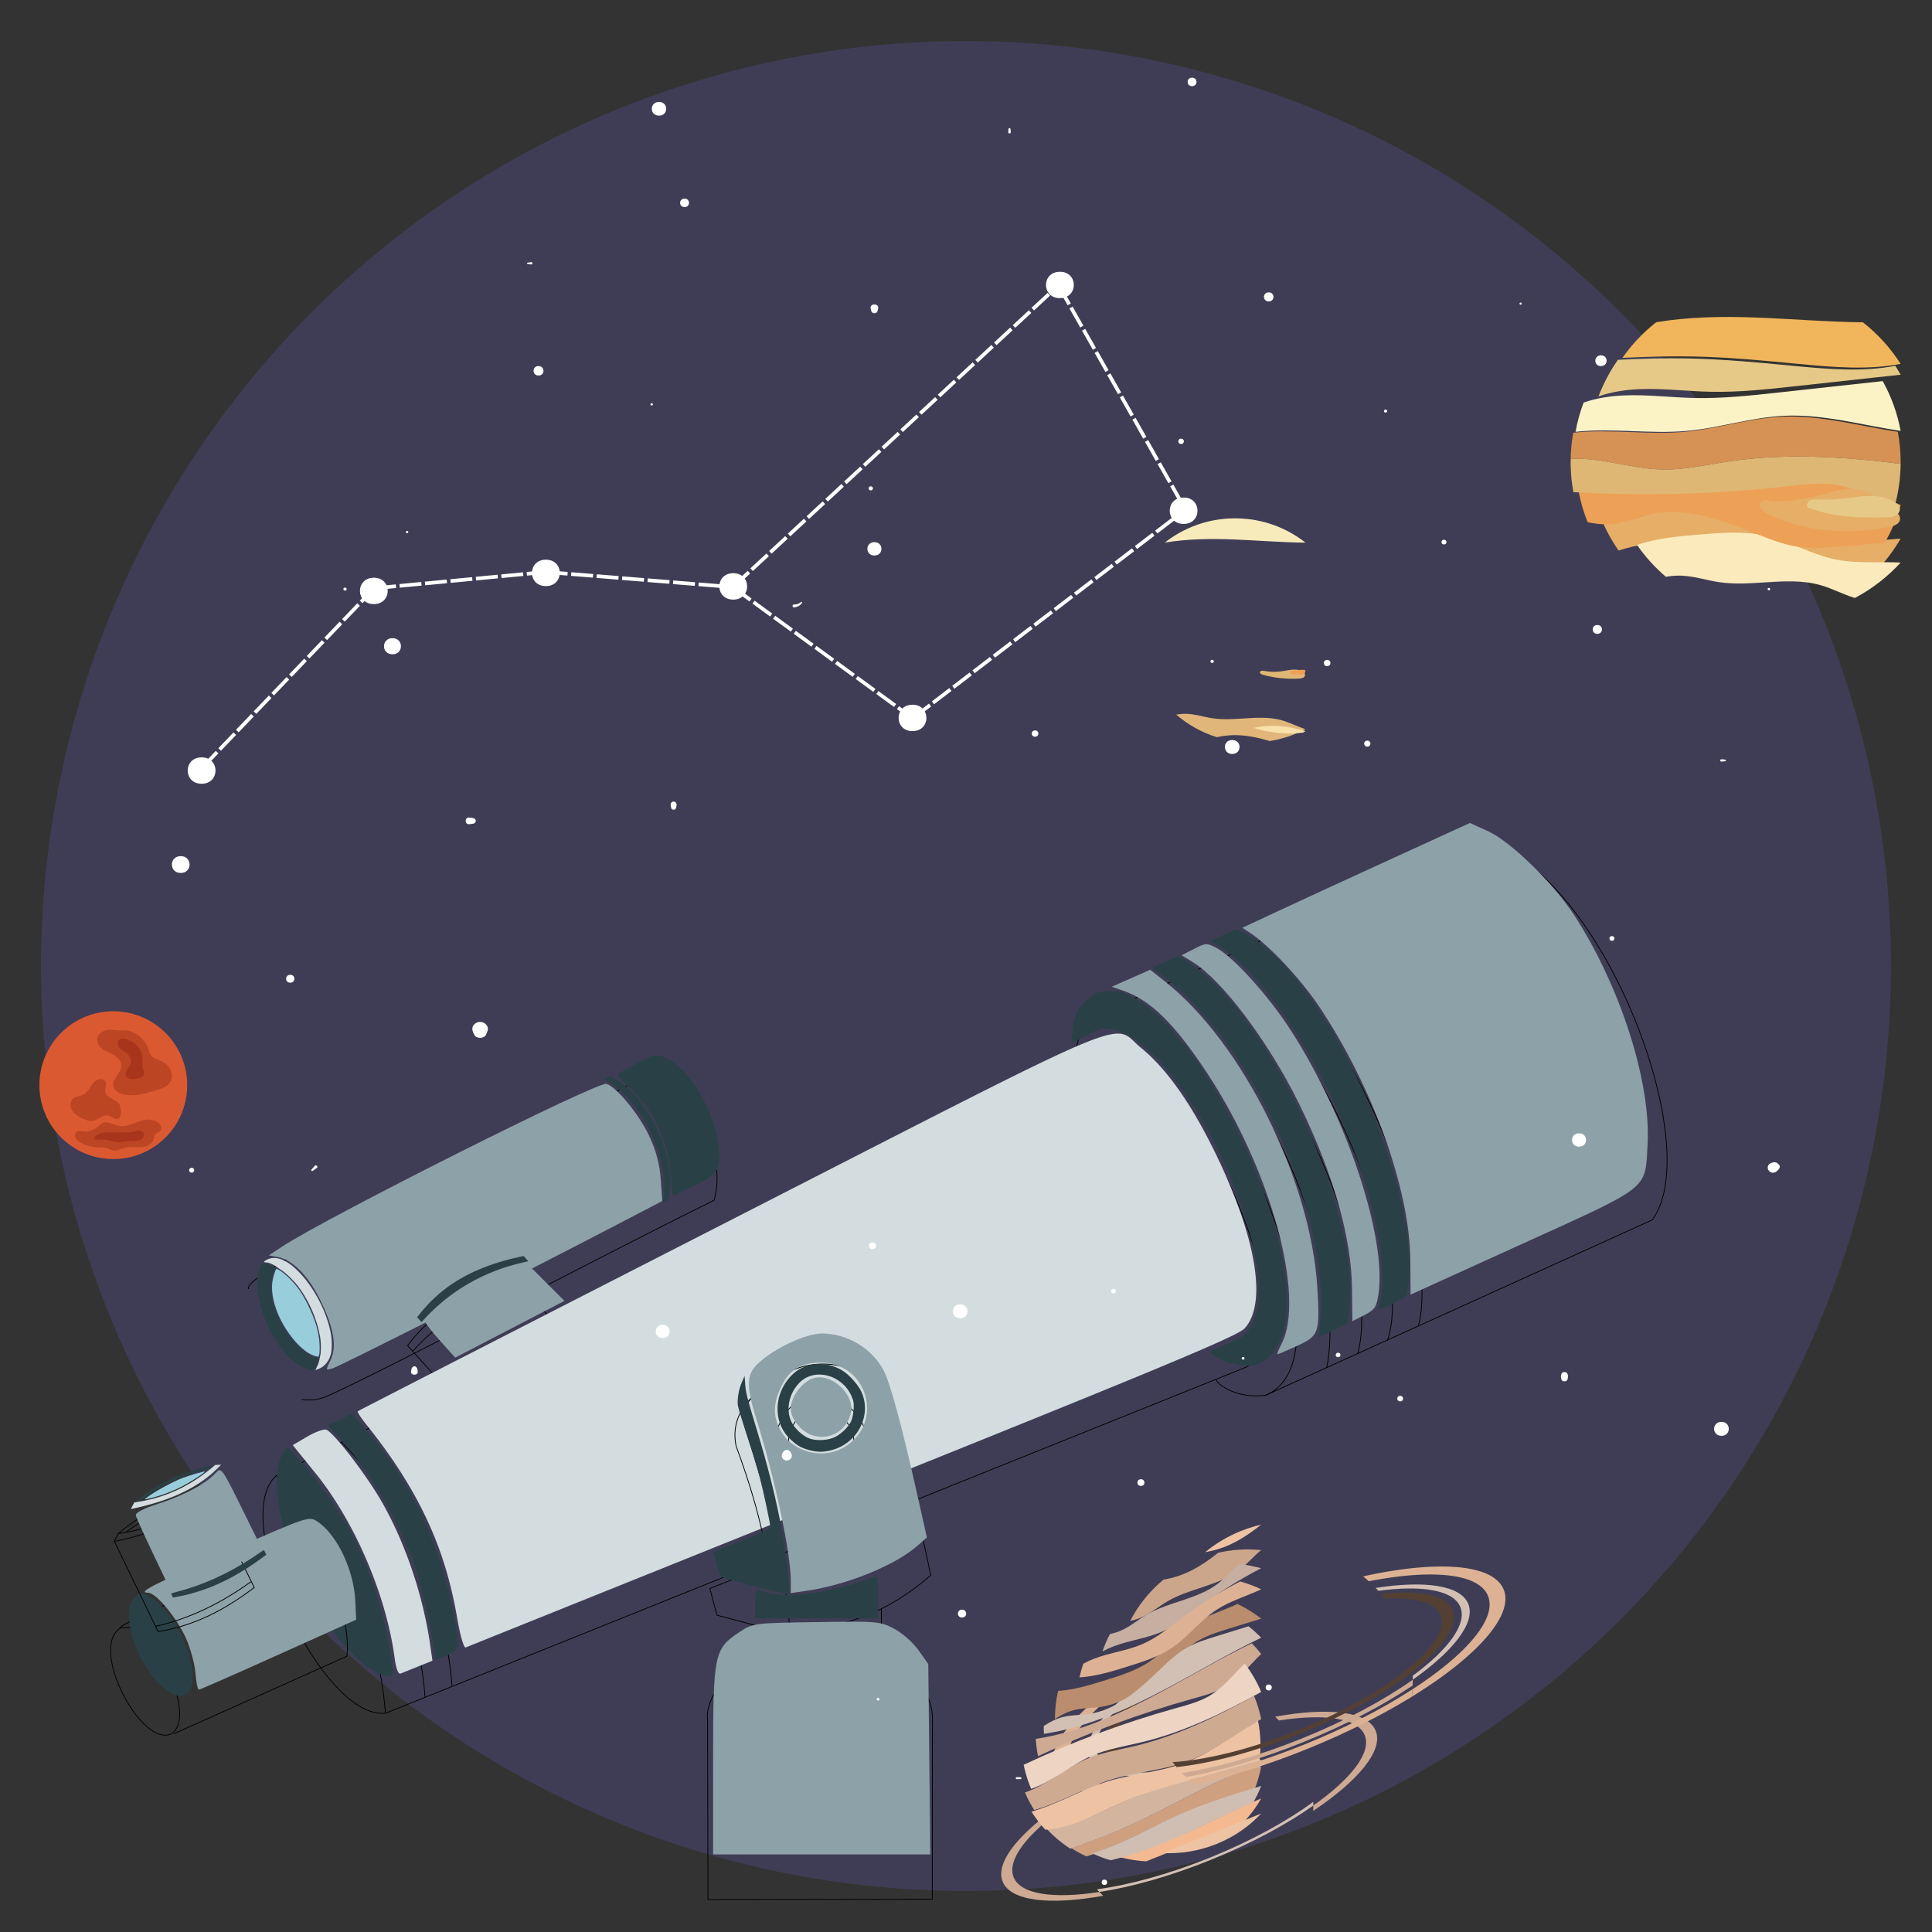 <svg width="200" height="200" viewBox="0 0 52.917 52.917" xmlns="http://www.w3.org/2000/svg"><rect x="0" y="0" width="52.917" height="52.917" fill="#333333" stroke="none"/><defs><clipPath clipPathUnits="userSpaceOnUse" id="b"><path d="M0 500h500V0H0z"/></clipPath><clipPath clipPathUnits="userSpaceOnUse" id="c"><path d="M0 500h500V0H0z"/></clipPath><clipPath clipPathUnits="userSpaceOnUse" id="d"><path d="M500 0H0v500h500z"/></clipPath><linearGradient x1="0" y1="0" x2="1" y2="0" gradientUnits="userSpaceOnUse" gradientTransform="matrix(0 814.165 814.165 0 250 31.57)" spreadMethod="pad" id="a"><stop style="stop-opacity:0;stop-color:#fff" offset="0"/><stop style="stop-opacity:1;stop-color:#fff" offset="1"/></linearGradient><mask maskUnits="userSpaceOnUse" x="0" y="0" width="1" height="1" id="e"><path d="M-32768 32767h65535v-65535h-65535z" style="fill:url(#a);stroke:none"/></mask></defs><path style="mix-blend-mode:screen;fill:#3f3d56;fill-opacity:1;fill-rule:evenodd;stroke-width:.025;stroke-miterlimit:4;stroke-dasharray:none;stop-color:#000" transform="rotate(90)" d="M51.792-26.458A25.334 25.334 0 0 1 26.597-1.125 25.334 25.334 0 0 1 1.127-26.18a25.334 25.334 0 0 1 24.915-25.608 25.334 25.334 0 0 1 25.744 24.774"/><path style="fill:none;stroke:#fff;stroke-width:.1;stroke-linecap:butt;stroke-linejoin:miter;stroke-miterlimit:4;stroke-dasharray:.6,.1;stroke-dashoffset:0;stroke-opacity:1" d="m28.99 7.814 3.48 6.146M24.998 19.675l7.472-5.715M20.073 16.08l4.925 3.595M20.073 16.08l8.918-8.266M14.947 15.667l5.126.413M10.248 16.113l4.7-.446"/><path d="M32.419 14.35c.507 0 .508-.723 0-.723-.507 0-.508.723 0 .723M29.03 8.166c.508 0 .509-.722 0-.722-.507 0-.507.722 0 .722M24.993 20.025c.508 0 .508-.723 0-.723-.507 0-.508.723 0 .723M20.083 16.423c.508 0 .508-.723 0-.723-.507 0-.508.723 0 .723M14.951 16.053c.508 0 .509-.723 0-.723-.507 0-.508.723 0 .723M10.239 16.546c.507 0 .508-.722 0-.722-.507 0-.508.722 0 .722M5.522 21.467c.508 0 .508-.723 0-.723-.507 0-.508.723 0 .723" style="fill:#fff;fill-opacity:1;fill-rule:nonzero;stroke:none;stroke-width:.226"/><path d="M11000.082 14900.61c417.206 64.483 719.664 23.147 783.586-135.025 63.818-158.131-124.725-397.967-469.382-641.42 0-16.308-.208-32.595-.832-48.83 411.385 275.237 642.542 552.065 570.306 730.733-72.237 178.7-430.925 217.095-918.081 129.133 9.458-9.074 18.709-18.304 27.855-27.71 2.183-2.256 4.366-4.594 6.548-6.881" style="fill:#ceaa93;fill-opacity:1;fill-rule:nonzero;stroke:none;stroke-width:1.039" transform="matrix(.003 0 0 -.003 2.029 91.825)"/><path d="M8477.897 13429.311c72.173-178.686 430.833-217.075 917.957-129.135-11.647 11.24-23.117 22.798-34.41 34.586-417.069-64.47-719.525-23.116-783.405 135.038-63.88 158.146 124.759 397.993 469.39 641.458 0 1.924-.088 3.856-.088 5.788 0 14.382.441 28.746.97 43.075-411.421-275.264-642.675-552.125-570.414-730.81" style="fill:#ceaa93;fill-opacity:1;fill-rule:nonzero;stroke:none;stroke-width:.882" transform="matrix(.003 0 0 -.003 2.029 91.825)"/><path d="M11314.171 14124.135c-.1 11.1-.3 22.2-.7 33.33-239.3-176.47-567-356.99-943-509-376-151.99-737.2-249.9-1031.8-289.31 3.5-3.9 7-7.82 10.6-11.67 4-4.32 8.1-8.49 12.1-12.74 296.1 45.75 649.9 144.78 1017.3 293.32 367.5 148.56 690.8 323.22 935.5 496.07" style="fill:#d3c0b4;fill-opacity:1;fill-rule:nonzero;stroke:none" transform="matrix(.003 0 0 -.003 2.029 91.825)"/><path d="M68.392 151.468c-3.497-8.646 8.214-22.21 28.728-35.517.06-.951.152-1.899.271-2.842-24.565 15.11-38.947 30.91-34.964 40.769 3.987 9.859 25.307 11.225 53.473 5.022a48.717 48.717 0 0 1-2.169-1.855c-24 4.687-41.846 3.069-45.34-5.577" style="fill:#ddb294;fill-opacity:1;fill-rule:nonzero;stroke:none;stroke-width:.04" transform="matrix(.072 0 0 .072 24.373 37.438)"/><path d="M110.1 153.41c-16.646 2.225-28.58.298-31.2-6.19-2.624-6.488 4.62-16.167 18.135-26.133-.015-.5-.027-.999-.031-1.497-15.5 10.948-23.981 21.733-21.108 28.844 2.874 7.112 16.473 8.972 35.226 6.073-.178-.191-.368-.38-.546-.573-.163-.173-.317-.35-.475-.525" style="fill:#d3c0b4;fill-opacity:1;fill-rule:nonzero;stroke:none;stroke-width:.04" transform="matrix(.072 0 0 .072 24.373 37.438)"/><path d="M86.402 144.187c-1.969-4.877 2.312-11.776 10.929-19.147a45.383 45.383 0 0 1-.217-2.415c-11.544 8.956-17.58 17.528-15.214 23.382 2.368 5.854 12.657 7.826 27.18 6.244a50.172 50.172 0 0 1-1.523-1.888c-11.315.686-19.182-1.3-21.155-6.176" style="fill:#544032;fill-opacity:1;fill-rule:nonzero;stroke:none;stroke-width:.039" transform="matrix(.072 0 0 .072 24.373 37.438)"/><path d="M233.51 84.724c-3.99-9.859-25.314-11.225-53.477-5.022a50.046 50.046 0 0 1 2.168 1.857c24.002-4.69 41.847-3.07 45.344 5.575 3.493 8.645-8.212 22.208-28.72 35.514-.067.95-.157 1.898-.27 2.84 24.555-15.109 38.935-30.907 34.954-40.764" style="fill:#ddb294;fill-opacity:1;fill-rule:nonzero;stroke:none;stroke-width:.047" transform="matrix(.072 0 0 .072 24.373 37.438)"/><path d="M15627.8 7854.27c224.7 100.39 445.3 212.76 672.2 307.18-44.5-77.72-98.3-150.44-160.4-216.33-296-119.01-591.8-238-887.8-357a1145.19 1145.19 0 0 0-260.8 43.58c218.6 48.57 432 131.04 636.8 222.57" style="fill:#f4b990;fill-opacity:1;fill-rule:nonzero;stroke:none" transform="matrix(.003 0 0 -.003 -14.357 73.745)"/><path d="M15013.5 7878.48c222.3 95.01 436.9 206.74 651.3 318.36 202.1 105.27 414.5 212.67 635.2 255.6-13.3-70.78-33.2-139.99-59.4-206.72-276.2-82.38-551.3-169.84-812.9-290.1-240.2-110.42-471.7-249.19-723.9-322.71-47.1 21.99-92.7 47.07-136.3 75.32 150.2 52.53 299.6 107.68 446 170.25" style="fill:#cea080;fill-opacity:1;fill-rule:nonzero;stroke:none" transform="matrix(.003 0 0 -.003 -14.357 73.745)"/><path d="M14695.4 8518.03c142.6 62.25 298.3 85.8 449.5 121.88 385 91.85 742.7 265.6 1090.3 458.01 1.5-3.53 3-7.01 4.4-10.56 26.7-66.02 46.7-133.07 60.4-200.42-229-134.68-445.9-304.48-696-393.53-217-77.26-451.8-90.97-671.9-158.68-240.4-73.94-465.6-212.27-704.3-278.62-31.8 50.49-59.9 104.17-84.1 160.75 195 64.91 359.7 217.3 551.7 301.17" style="fill:#ceaa91;fill-opacity:1;fill-rule:nonzero;stroke:none" transform="matrix(.003 0 0 -.003 -14.357 73.745)"/><path d="M15927.3 10444.8c-45.4-15.1-92.2-26-139.3-35 95.2 78.6 203.9 144.2 324.5 192.9 43.3 17.5 86.9 32.4 130.8 44.7 18.9 5.3 37.8 10.1 56.7 14.5-114.1-90.7-235.1-171.6-372.7-217.1" style="fill:#edc3a4;fill-opacity:1;fill-rule:nonzero;stroke:none" transform="matrix(.003 0 0 -.003 -14.357 73.745)"/><path d="M15058.6 8139.71c178 76.46 365 129.3 551.4 181.93l690 194.82c-2.9-23.38-6.6-46.61-10.9-69.68-220.5-42.9-432.8-150.22-634.8-255.43-214.3-111.55-428.7-223.2-650.9-318.14-146.2-62.53-295.5-117.64-445.7-170.14-78.4 50.73-150.9 111.33-215.3 180.9 92.2 4.4 184.9 26.33 272.1 57.24 153 54.12 295.1 134.47 444.1 198.5" style="fill:#d3b49f;fill-opacity:1;fill-rule:nonzero;stroke:none" transform="matrix(.003 0 0 -.003 -14.357 73.745)"/><path d="M14905.8 8320.05c219.7 67.59 454.1 81.27 670.7 158.4 249.6 88.89 466.2 258.4 694.8 392.84 24.6-121.33 28.7-243.61 14-362.5l-689.4-194.64c-186.1-52.58-373-105.38-550.8-181.76-148.9-63.97-290.9-144.26-443.7-198.33-87.2-30.87-179.8-52.79-271.9-57.18-46.8 50.42-89.3 105.52-126.8 165.05 238.3 66.23 463.2 204.31 703.1 278.12" style="fill:#edc3a4;fill-opacity:1;fill-rule:nonzero;stroke:none" transform="matrix(.003 0 0 -.003 -14.357 73.745)"/><path d="M16009.8 7801.44c-37.4-20.21-76.3-38.55-116.7-54.88-160.6-64.92-327.3-91.09-489.6-83 298.8 120.18 597.6 240.35 896.5 360.54-82.5-87.54-179.9-163.18-290.2-222.66" style="fill:#edc3a4;fill-opacity:1;fill-rule:nonzero;stroke:none" transform="matrix(.003 0 0 -.003 -14.357 73.745)"/><path d="M15484.1 7984.71c262.6 120.7 538.7 208.48 815.9 291.16-20.4-51.86-44.5-102.21-72.3-150.62-225.9-94-445.5-205.87-669.2-305.81-203.9-91.13-416.4-173.23-634-221.59-57.2 16.57-113.1 37.73-167 62.97 253.2 73.79 485.5 213.07 726.6 323.89" style="fill:#d1beb2;fill-opacity:1;fill-rule:nonzero;stroke:none" transform="matrix(.003 0 0 -.003 -14.357 73.745)"/><path d="M15286.4 9415.1c142.2 97.35 248 241.34 392 336.14 123.8 81.56 271.1 123.59 405.1 186.3a1167.61 1167.61 0 0 0 216.5-134.06c-99.2-30.71-198.5-61.41-297.7-92.11-92.9-28.75-186.7-57.87-271.1-106.25-95.6-54.77-175.8-132.25-255.2-208.54-185.4-177.97-389.9-362.33-644.2-399.46-77.4-11.3-156.9-8.28-232.9-26.68-65.6-15.84-125.3-46.7-181.6-84.14 0 87.38 9.8 173.9 29 257.97 145 8.82 291.2 52.94 431.4 96.86 141.8 44.45 286 90.03 408.7 173.97" style="fill:#ba8d6e;fill-opacity:1;fill-rule:nonzero;stroke:none" transform="matrix(.003 0 0 -.003 -14.357 73.745)"/><path d="M15443.1 9961c-79.6-46.72-150.7-108.08-235.1-145.32-33.6-14.83-68.3-25.48-103.9-32.96 73.9 142.88 176.4 271.48 303.5 376.28 46.1 8.8 91.7 19.5 136 34.2 134.3 44.4 252.4 123.3 363.7 211.8 131.2 30.2 263.7 37.6 392.7 24.3-66.8-53.8-123.4-122.2-191.3-175.5-191.5-150.2-455.8-169.5-665.6-292.8" style="fill:#cca68b;fill-opacity:1;fill-rule:nonzero;stroke:none" transform="matrix(.003 0 0 -.003 -14.357 73.745)"/><path d="M15401 9686.91c-108.2-47.5-225.6-69.18-339.4-100.87-72.7-20.23-145.6-45.62-210.8-82.78 18.9 54.78 41.6 108.17 68.3 159.65 35.2 7.39 69.5 17.9 102.7 32.56 83.3 36.78 153.6 97.39 232.2 143.53 207.2 121.75 468.3 140.81 657.4 289.2 67.1 52.7 123 120.2 189 173.4 67.7-7 134.5-19.7 199.6-37.9-186.6-96-365.1-207.6-532.9-333.49-117.6-88.14-231.6-184.27-366.1-243.3" style="fill:#c6afa1;fill-opacity:1;fill-rule:nonzero;stroke:none" transform="matrix(.003 0 0 -.003 -14.357 73.745)"/><path d="M16300 10071.3c-135.8-63.5-285.1-106.13-410.6-188.79-145.9-96.08-253.1-242.01-397.2-340.66-124.4-85.08-270.5-131.27-414.2-176.32-142.1-44.51-290.3-89.22-437.2-98.16 9.5 42.12 21.5 83.58 35.6 124.29 64.4 36.73 136.5 61.82 208.3 81.82 112.5 31.32 228.5 52.74 335.4 99.68 132.9 58.34 245.7 153.34 361.8 240.44 165.9 124.4 342.3 234.7 526.7 329.5 65.8-18.4 129.8-42.4 191.4-71.8" style="fill:#ddb294;fill-opacity:1;fill-rule:nonzero;stroke:none" transform="matrix(.003 0 0 -.003 -14.357 73.745)"/><path d="M15370 9125.71c281.8 150.42 557.2 314.8 844.6 453.23 30.1-30.96 58.6-63.68 85.4-98.27-13.8-13.14-27.2-26.53-40.4-40.01-87.9-90.09-170.5-188.32-278.1-253.54-95.3-57.75-205-86.33-312.3-116.23-482.3-134.35-953.2-309.59-1406.1-523.01-10.8 52.64-17.8 105.45-21.1 158.11 398 59.73 772.3 229.87 1128 419.72" style="fill:#ceaa93;fill-opacity:1;fill-rule:nonzero;stroke:none" transform="matrix(.003 0 0 -.003 -14.357 73.745)"/><path d="M14495 8906.62c75.5 18.27 154.5 15.27 231.3 26.49 252.5 36.87 455.5 219.91 639.6 396.62 78.9 75.74 158.4 152.68 253.3 207.06 83.8 48.03 177 76.94 269.3 105.49 98.5 30.48 197 60.97 295.5 91.45 40.8-31.92 79.6-66.82 116-104.32-288.9-139.16-565.8-304.41-849.1-455.62-357.5-190.85-733.8-361.89-1133.9-421.94-1.4 23.78-2.3 47.54-2.3 71.23 55.9 37.17 115.2 67.81 180.3 83.54" style="fill:#d3c0b4;fill-opacity:1;fill-rule:nonzero;stroke:none" transform="matrix(.003 0 0 -.003 -14.357 73.745)"/><path d="M15524.9 8987.35c106.4 29.63 215 57.94 309.4 115.16 106.6 64.62 188.5 161.95 275.6 251.21 13 13.36 26.3 26.62 40 39.64 59.9-77.65 110.7-164.31 150.1-259.11-349-193.19-708.1-367.63-1094.6-459.84-151.9-36.23-308.2-59.87-451.3-122.37-192.8-84.21-358.2-237.21-553.9-302.37-2.8 6.63-5.7 13.27-8.4 19.99-19.8 48.83-35.8 98.24-48.4 147.91-4.3 17.17-8.1 34.37-11.7 51.59 448.8 211.46 915.4 385.08 1393.2 518.19" style="fill:#edd4c3;fill-opacity:1;fill-rule:nonzero;stroke:none" transform="matrix(.003 0 0 -.003 -14.357 73.745)"/><path d="M217.028 91.384c2.629 6.487-4.616 16.164-18.129 26.13.014.5.028.999.028 1.498 15.5-10.947 23.98-21.731 21.11-28.842-2.879-7.112-16.476-8.971-35.236-6.071.343.36.682.726 1.021 1.097 16.648-2.227 28.587-.3 31.206 6.188" style="fill:#d3c0b4;fill-opacity:1;fill-rule:nonzero;stroke:none;stroke-width:.046" transform="matrix(.072 0 0 .072 24.373 37.438)"/><path d="M188.37 88.24c11.311-.686 19.188 1.301 21.154 6.177 1.975 4.876-2.306 11.773-10.915 19.142.092.806.16 1.611.211 2.416 11.547-8.955 17.578-17.525 15.211-23.378-2.366-5.856-12.66-7.826-27.194-6.243.497.584.985 1.178 1.46 1.788.022.033.05.066.073.099" style="fill:#544032;fill-opacity:1;fill-rule:nonzero;stroke:none;stroke-width:.046" transform="matrix(.072 0 0 .072 24.373 37.438)"/><path d="M157.793 143.612c-15.65 6.325-30.797 10.844-44.07 13.435.707.64 1.43 1.258 2.172 1.856 13.084-2.883 27.646-7.398 42.636-13.456 14.99-6.06 28.603-12.934 40.019-19.957.112-.942.206-1.89.27-2.841-11.344 7.358-25.38 14.637-41.027 20.963" style="fill:#ddb294;fill-opacity:1;fill-rule:nonzero;stroke:none;stroke-width:.045" transform="matrix(.072 0 0 .072 24.373 37.438)"/><path d="M156.863 141.318c-16.52 6.68-32.43 11.132-45.74 13.189.504.53 1.02 1.05 1.547 1.555 13.315-2.403 28.76-6.905 44.75-13.368 15.991-6.464 30.228-13.962 41.474-21.487.031-.73.04-1.462.036-2.196-11.004 7.773-25.541 15.626-42.067 22.307" style="fill:#ceaa93;fill-opacity:1;fill-rule:nonzero;stroke:none;stroke-width:.045" transform="matrix(.072 0 0 .072 24.373 37.438)"/><path d="M155.563 138.108c-18.037 7.292-35.221 11.48-48.008 12.256a50.6 50.6 0 0 0 1.525 1.887c13.132-1.43 29.718-5.764 47.041-12.767 17.323-7.003 32.263-15.412 42.698-23.507a48.806 48.806 0 0 0-.216-2.416c-9.733 8.327-25.002 17.256-43.04 24.547" style="fill:#544032;fill-opacity:1;fill-rule:nonzero;stroke:none;stroke-width:.045" transform="matrix(.072 0 0 .072 24.373 37.438)"/><g><path style="fill:none;stroke:#000;stroke-width:.265px;stroke-linecap:butt;stroke-linejoin:miter;stroke-opacity:1" d="M-206.927 460.955c-3.026-5.728 88.917-47.543 135.233-72.516 11.126.331 27.45 24.832 22.134 42.576-40.127 19.766-109.643 56.7-130.557 66.095-3.98 1.789-6.865 1.456-8.845 1.24" transform="matrix(.081 0 0 .081 23.571 -2.035)"/><path style="fill:#294146;fill-opacity:1;fill-rule:evenodd;stroke-width:.528;stroke-miterlimit:4;stroke-dasharray:none;stop-color:#000" d="M-335.973 1573.664c5.038-19.378.21-50.981-12.255-80.21-9.53-22.345-21.122-40.35-35.514-55.16-9.121-9.388-16.348-15.055-25.494-19.994l-3.852-2.08 4.21-2.19 4.21-2.19 4.013 2.114c17.53 9.231 34.54 26.805 48.292 49.89 21.21 35.601 31.198 79.374 24.165 105.89l-1.092 4.114-3.614 1.82c-1.988 1.001-3.716 1.82-3.839 1.82-.123 0 .223-1.72.77-3.824z" transform="matrix(.021 0 0 .021 25.208 -.178)"/><path style="fill:#294146;fill-opacity:1;fill-rule:evenodd;stroke-width:.374;stroke-miterlimit:4;stroke-dasharray:none;stop-color:#000" d="M-795.98 1795.231c-14.705-3.207-29.67-15.492-42.699-35.05-17.854-26.804-28.454-61.883-25.892-85.682.61-5.661 1.918-10.391 4.09-14.789l1.908-3.863 2.856.254c5.788.516 9.804 1.879 13.22 4.486l1.694 1.294-1.069 1.974c-1.327 2.45-3.462 8.812-4.286 12.774-.825 3.967-1.126 13.183-.59 18.08 1.241 11.324 4.961 23.345 10.912 35.26 12.952 25.93 33.573 46.913 48.252 49.096l2.864.426-.25 1.722c-.444 3.04-2.497 8.604-4.26 11.544-1.582 2.64-1.814 2.864-3.02 2.931-.717.04-2.396-.166-3.73-.457z" transform="matrix(.021 0 0 .021 25.208 -.178)"/><path style="fill:#8da1a8;fill-opacity:1;fill-rule:evenodd;stroke-width:4.227;stroke-miterlimit:4;stroke-dasharray:none;stop-color:#000" d="M-769.494 1782.903c8.98-18.002 4.624-43.123-13.9-80.15-15.602-31.187-35.731-51.27-54.971-54.843l-11.36-2.11 16.577-10.95c58.25-38.47 412.49-216.303 423.752-212.728 13.5 4.285 42.533 39.752 55.87 68.253 8.917 19.054 13.521 36.336 14.931 56.038l2.038 28.487-64.876 33.856c-118.22 61.694-355.905 181.756-365.336 184.543-9.077 2.683-9.136 2.456-2.725-10.396z" transform="matrix(.021 0 0 .021 25.208 -.178)"/><path style="fill:#294146;fill-opacity:1;fill-rule:evenodd;stroke-width:4.227;stroke-miterlimit:4;stroke-dasharray:none;stop-color:#000" d="M-325.67 1539.245c-2.3-38.974-22.727-82.83-50.816-109.105-11.41-10.673-20.147-19.857-19.415-20.41.732-.553 12.518-6.97 26.19-14.259 24.25-12.928 25.211-13.087 39.182-6.457 37.883 17.977 76.22 97.75 67.047 139.516-2.166 9.862-7.96 14.82-30.04 25.71-15.047 7.419-28.057 13.49-28.912 13.49-.854 0-2.31-12.819-3.235-28.485z" transform="matrix(.021 0 0 .021 25.208 -.178)"/><path style="fill:#98cddb;fill-opacity:1;fill-rule:evenodd;stroke-width:.747;stroke-miterlimit:4;stroke-dasharray:none;stop-color:#000" d="M-790.011 1776.944c-14.474-4.49-32.816-24.175-44.638-47.906-8.361-16.782-12.327-34.976-10.528-48.29.808-5.972 3.703-15.619 5.112-17.027 1.259-1.259 10.326 5.254 17.976 12.912 9.616 9.626 16.007 18.87 23.463 33.94 9.728 19.661 14.32 35.453 15.077 51.846.444 9.604-.418 15.714-2.202 15.616-.497-.027-2.414-.519-4.26-1.091z" transform="matrix(.021 0 0 .021 25.208 -.178)"/><path style="fill:#d3dddf;fill-opacity:1;fill-rule:evenodd;stroke-width:.528;stroke-miterlimit:4;stroke-dasharray:none;stop-color:#000" d="M-788.78 1795.005c2.878-5.853 4.116-8.892 4.59-11.264.318-1.596.996-4.8 1.506-7.121 1.204-5.474 1.151-16.938-.112-24.265-3.929-22.798-14.009-46.237-28.085-65.31-5.496-7.448-16.013-17.76-22.305-21.873-2.756-1.801-6.43-4.286-8.162-5.52-3.418-2.437-8.94-4.581-11.883-4.616-3.396-.04-3.614-.799-.75-2.616 10.973-6.96 25.313-2.552 41.016 12.605 21.456 20.711 39.52 55.143 44.444 84.715 1.148 6.89 1.147 18.18-.002 23.45-1.991 9.14-7.213 16.38-14.255 19.769-4.11 1.977-6.341 2.738-6.002 2.047z" transform="matrix(.021 0 0 .021 25.208 -.178)"/><path style="fill:none;stroke:#000;stroke-width:.265px;stroke-linecap:butt;stroke-linejoin:miter;stroke-opacity:1" d="M-171.732 508.387c26.123 25.868 35.855 60.22 37.414 82.424M134.199 341.554c32.136 14.695 66.576 96.349 58.227 127.64" transform="matrix(.081 0 0 .081 23.26 -1.678)"/><path style="fill:none;stroke:#000;stroke-width:.265px;stroke-linecap:butt;stroke-linejoin:miter;stroke-opacity:1" d="M123.774 345.852c30.31 14.339 68.487 98.414 58.217 128.117" transform="matrix(.081 0 0 .081 23.26 -1.678)"/><path style="fill:none;stroke:#000;stroke-width:.265px;stroke-linecap:butt;stroke-linejoin:miter;stroke-opacity:1" d="M113.337 350.665c29.903 14.145 67.628 94.537 58.608 127.852M-193.74 519.698c28.784 28.605 35.57 62.498 36.923 80.338-21.59 2.276-53.246-65.833-36.924-80.338z" transform="matrix(.081 0 0 .081 23.26 -1.678)"/><path style="fill:none;stroke:#000;stroke-width:.265px;stroke-linecap:butt;stroke-linejoin:miter;stroke-opacity:1" d="M-193.74 519.698 86.186 376.562c26.869-5.185 72.124 93.105 48.014 106.454l-291.018 117.02" transform="matrix(.081 0 0 .081 23.26 -1.678)"/><path style="fill:none;stroke:#000;stroke-width:.265px;stroke-linecap:butt;stroke-linejoin:miter;stroke-opacity:1" d="M76.446 382.334c.127-6.976-.12-14.048 8.706-18.808 29.512-13.507 90.951 114.113 55.65 128.999-9.296 1.3-16.228-3.444-16.732-5.307" transform="matrix(.081 0 0 .081 23.26 -1.678)"/><path style="fill:none;stroke:#000;stroke-width:.265px;stroke-linecap:butt;stroke-linejoin:miter;stroke-opacity:1" d="m85.152 363.526 128.19-58.668c40.19 8.378 76.955 103.254 58.155 128.379l-130.694 59.288" transform="matrix(.081 0 0 .081 23.26 -1.678)"/><path style="fill:none;stroke:#000;stroke-width:.265px;stroke-linecap:butt;stroke-linejoin:miter;stroke-opacity:1" d="M103.653 355.072c36.357 23.615 65.035 91.536 57.806 128.246M-180.607 513c26.123 25.868 35.624 59.513 37.183 81.717M-136.238 490.23c-.423-.422-13.093-14.5-13.093-14.5 9.11-12.414 22.154-18.359 37.008-21.327l14.98 15.93" transform="matrix(.081 0 0 .081 23.26 -1.678)"/><path style="fill:none;stroke:#000;stroke-width:.265px;stroke-linecap:butt;stroke-linejoin:miter;stroke-opacity:1" d="M-147.524 477.58c9.81-11.124 22.286-18.132 37.13-21.078" transform="matrix(.081 0 0 .081 23.26 -1.678)"/><path style="fill:#294146;fill-opacity:1;fill-rule:evenodd;stroke-width:2.989;stroke-miterlimit:4;stroke-dasharray:none;stop-color:#000" d="M-620.67 2259.05c-15.854-8.281-44.724-37.676-61.71-62.834-51.657-76.505-79.315-185.89-56-221.474l5.278-8.055 19.121 20.584c23.61 25.415 56.569 74.26 72.105 106.858 22.487 47.182 40.713 110.243 46.106 159.53 1.254 11.455.766 12.668-5.042 12.542-3.536-.076-12.472-3.295-19.858-7.152zM-541.574 2231.051c-3.485-27.459-16.973-85.132-25.84-110.483-19.754-56.483-58.152-122.103-94.942-162.253l-17.572-19.177 15.849-7.773 15.85-7.773 18.488 21.428c59.748 69.25 98.37 152.422 115.261 248.212 6.678 37.87 6.525 38.53-10.553 45.627l-14.772 6.139z" transform="matrix(.021 0 0 .021 23.26 -1.678)"/><path style="fill:#294146;fill-opacity:1;fill-rule:evenodd;stroke-width:1.494;stroke-miterlimit:4;stroke-dasharray:none;stop-color:#000" d="M501.89 1859.043c-13.014-2.831-30.425-12.08-30.416-16.158.002-.97 8.402-5.062 18.666-9.094 11.076-4.35 20.973-9.308 24.346-12.195 7.633-6.534 14.41-19.768 17.284-33.75 16.66-81.05-61.18-266.092-142.792-339.449-18.145-16.31-34.962-25.003-51.762-26.759-8.37-.875-9.124-.634-27.9 8.89l-19.299 9.787.491-9.222c1.19-22.345 6.374-35.485 18.194-46.111 11.601-10.431 16.6-12.347 32.219-12.347 12.734 0 14.083.322 26.11 6.22 81.791 40.12 189.097 238.695 202.995 375.654 5.142 50.665-6.467 87.71-32.091 102.407-6.277 3.6-9.145 4.302-17.229 4.215-5.334-.058-13.8-.997-18.816-2.088z" transform="matrix(.021 0 0 .021 23.26 -1.678)"/><path style="fill:#294146;fill-opacity:1;fill-rule:evenodd;stroke-width:1.494;stroke-miterlimit:4;stroke-dasharray:none;stop-color:#000" d="M612.314 1820.298c.533-2.123 1.616-12.335 2.407-22.691 6.946-91.009-37.385-230.214-106.354-333.96-30.498-45.877-66.98-86.537-99.56-110.964-6.975-5.23-12.833-9.929-13.017-10.444-.37-1.031 30.7-15.16 33.27-15.129 4.19.05 30.301 19.423 44.677 33.149 80.489 76.847 161.346 244.153 177.452 367.175 3.48 26.588 2.763 63.1-1.52 77.312-.622 2.062-14.375 9.195-33.288 17.265l-5.036 2.149z" transform="matrix(.021 0 0 .021 23.26 -1.678)"/><path style="fill:#294146;fill-opacity:1;fill-rule:evenodd;stroke-width:1.494;stroke-miterlimit:4;stroke-dasharray:none;stop-color:#000" d="M690.794 1787.374c0-.39 1.087-6.92 2.416-14.51 6.499-37.129-3.122-99.867-25.455-165.986-43.428-128.574-119.864-249.663-184.332-292.019-6.145-4.037-11.358-7.525-11.583-7.75-.225-.226 7.354-3.927 16.843-8.225l17.252-7.814 11.024 6.308c31.157 17.826 64.248 52.611 96.822 101.779 18.787 28.356 29.883 48.024 47.289 83.817 48.13 98.976 75.302 204.457 68.782 267.01-.98 9.406-2.219 18.239-2.751 19.627-1.082 2.82-36.307 20.053-36.307 17.763z" transform="matrix(.021 0 0 .021 23.26 -1.678)"/><path style="fill:#294146;fill-opacity:1;fill-rule:evenodd;stroke-width:.374;stroke-miterlimit:4;stroke-dasharray:none;stop-color:#000" d="m-560.721 1801.123-2.842-3.211 1.92-2.454c10.646-13.603 22.386-25.266 35.155-34.923 25.306-19.138 57.166-32.792 96.196-41.223l5.557-1.2 3.074 3.317c1.692 1.824 3.03 3.366 2.975 3.427-.055.06-2.68.69-5.834 1.401-51.95 11.702-96.099 37.127-130.92 75.397l-2.44 2.681z" transform="matrix(.021 0 0 .021 23.26 -1.678)"/><path style="fill:#d3dddf;fill-opacity:1;fill-rule:evenodd;stroke-width:4.227;stroke-miterlimit:4;stroke-dasharray:none;stop-color:#000" d="M-511.538 2189.206c-15.886-92.674-51.544-168.276-118.885-252.056-6.707-8.344-11.454-15.812-10.55-16.597.904-.785 219.78-112.944 486.39-249.24 544.687-278.458 494.922-257.565 535.208-224.699 32.389 26.425 63.757 70.278 94.18 131.666 55.687 112.362 71.191 201.426 40.791 234.318-9.08 9.825-109.738 51.795-511.376 213.22-275.038 110.542-502.01 201.803-504.38 202.8-2.516 1.059-7.255-15.36-11.378-39.412zM-592.944 2242.159c-11.015-81.992-51.865-177.344-103.125-240.71l-29.706-36.722 19.01-11.14c10.455-6.127 21.646-10.129 24.869-8.892 9.791 3.757 52.467 59.337 72.442 94.347 30.83 54.035 53.897 122.566 63.094 187.45l2.755 19.431-18.323 7.406a9738.323 9738.323 0 0 1-23.162 9.338c-3.078 1.228-5.937-6.236-7.854-20.508z" transform="matrix(.021 0 0 .021 23.26 -1.678)"/><path style="fill:none;stroke:#000;stroke-width:.265px;stroke-linecap:butt;stroke-linejoin:miter;stroke-opacity:1" d="M-250.07 570.531c10.323-4.093 26.508 29.25 17.573 35.543-10.076 5.362-28.08-28.683-17.574-35.543z" transform="matrix(.081 0 0 .081 23.542 -1.612)"/><path style="fill:none;stroke:#000;stroke-width:.265px;stroke-linecap:butt;stroke-linejoin:miter;stroke-opacity:1" d="m-231.802 606.139 58.45-26.188c1.358-10.082-4.53-32.487-17.483-36.68-19.745 9.086-60.323 25.637-59.236 27.26" transform="matrix(.081 0 0 .081 23.542 -1.612)"/><path style="fill:#294146;fill-opacity:1;fill-rule:evenodd;stroke-width:2.989;stroke-miterlimit:4;stroke-dasharray:none;stop-color:#000" d="M-999.97 2350.784c-20.75-19.41-38.76-56.643-40.733-84.206-1.29-18.03-.715-20.787 5.957-28.543 6.944-8.073 7.942-8.356 16.697-4.73 35.581 14.739 73.296 99.53 55.543 124.875-7.843 11.198-20.192 8.76-37.464-7.396z" transform="matrix(.021 0 0 .021 25.397 -3.212)"/><path style="fill:#8da1a8;fill-opacity:1;fill-rule:evenodd;stroke-width:4.227;stroke-miterlimit:4;stroke-dasharray:none;stop-color:#000" d="M-954.513 2334.714c-1.011-12.185-6.726-32.827-12.698-45.871-12.218-26.683-38.914-58.574-49.034-58.574-14.527 0 5.472-10.282 105.918-54.456 102.289-44.985 103.946-45.541 114.684-38.497 25.712 16.867 47.858 63.31 49.726 104.283l1.087 23.843-101.28 45.622c-55.704 25.091-102.469 45.662-103.922 45.713-1.454.051-3.47-9.877-4.481-22.063z" transform="matrix(.021 0 0 .021 25.397 -3.212)"/><path style="fill:#8da1a8;fill-opacity:1;fill-rule:evenodd;stroke-width:4.227;stroke-miterlimit:4;stroke-dasharray:none;stop-color:#000" d="M-533.365 1828.995c-10.7-11.901-19.455-23.155-19.455-25.009 0-5.65 38.682-35.995 63.3-49.658 12.766-7.085 33.61-15.913 46.321-19.617l23.112-6.735 24.33 24.331 24.332 24.331-71.243 36.997-71.243 36.998zM731.867 1723.998c-.628-92.385-48.818-226.498-119.143-331.576-23.603-35.268-65.085-79.558-89.444-95.5l-10.55-6.905 44.31-20.744c24.37-11.41 91.17-42.179 148.444-68.376l104.134-47.63 24.091 11.029c28.985 13.27 84.114 66.913 111.025 108.034 60.708 92.761 101.12 218.525 96.53 300.406-3.335 59.504 4.784 53.072-163.504 129.543l-145.59 66.157z" transform="matrix(.021 0 0 .021 23.26 -1.678)"/><path style="fill:#8da1a8;fill-opacity:1;fill-rule:evenodd;stroke-width:4.227;stroke-miterlimit:4;stroke-dasharray:none;stop-color:#000" d="M655.768 1760.338c-.69-66.886-24.654-150.382-69.228-241.214-38.946-79.363-99.7-160.373-138.041-184.07l-14.934-9.23 16.134-8.277c15.675-8.041 16.538-8.06 30.323-.636 21.286 11.463 66.73 61.818 94.714 104.948 73.837 113.8 126.617 271.883 115.508 345.96-2.542 16.955-4.912 20.468-18.475 27.384l-15.56 7.934z" transform="matrix(.021 0 0 .021 23.26 -1.678)"/><path style="fill:#8da1a8;fill-opacity:1;fill-rule:evenodd;stroke-width:4.227;stroke-miterlimit:4;stroke-dasharray:none;stop-color:#000" d="M563.898 1832.568c31.505-60.924-14.199-227.352-96.864-352.72-42.806-64.92-74.028-95.571-109.917-107.91l-14.682-5.047 25.058-11.075 25.058-11.075 20 15.846c100.727 79.808 189.868 259.671 198.058 399.628 3.407 58.228 2.058 62.033-26.652 75.177-13.044 5.971-24.486 10.857-25.425 10.857-.94 0 1.475-6.156 5.366-13.68z" transform="matrix(.021 0 0 .021 23.26 -1.678)"/><g><path style="fill:none;stroke:#000;stroke-width:.265px;stroke-linecap:butt;stroke-linejoin:miter;stroke-opacity:1" d="M2.553 561.536c-3.799-18.016-7.76-36.033-13.04-54.049-6.868-19.439-25.625-19.597-34.933-14.738l-10.35 6.791c-2.89 2.362-5.757 4.749-4.437 12.085 7.334 22.963 13.871 45.99 15.126 69.448 14.705-2.51 28.954-3.466 47.634-19.537z" transform="matrix(.081 0 0 .081 25.287 -2.337)"/><path style="fill:none;stroke:#000;stroke-width:.265px;stroke-linecap:butt;stroke-linejoin:miter;stroke-opacity:1" d="M-58.086 501.508c-2.426 2.4-6.944 7.935-5.192 16.314 4.387 11.964 8.444 24.606 11.031 40.26l-19.9 7.913 2.381 9.017 21.503 5.72 3.182.341" transform="matrix(.081 0 0 .081 25.287 -2.337)"/><path style="fill:none;stroke:#000;stroke-width:.265;stroke-linecap:butt;stroke-linejoin:miter;stroke-miterlimit:4;stroke-dasharray:none;stroke-opacity:1" d="M-45.07 513.131c5.807-16.175 26.5-4.89 20.603 7.922-7.036 12.204-24.248 5.188-20.604-7.922z" transform="matrix(.081 0 0 .081 25.287 -2.337)"/><path style="fill:none;stroke:#000;stroke-width:.265;stroke-linecap:butt;stroke-linejoin:miter;stroke-miterlimit:4;stroke-dasharray:none;stroke-opacity:1" d="M-49.266 511.995c8.109-22.587 37.004-6.828 28.77 11.062-9.825 17.041-33.86 7.243-28.77-11.062z" transform="matrix(.081 0 0 .081 25.287 -2.337)"/><path style="fill:none;stroke:#000;stroke-width:.265px;stroke-linecap:butt;stroke-linejoin:miter;stroke-opacity:1" d="m-72.79 671.183-.132-60.883c-1.044-6.118 6.925-20.146 19.766-20.735l35.53-.053c8.49-.133 20.393 8.743 20.737 19.861l-.045 61.68zM-57.91 578.182l-.164 12.197M-14.158 572.872l.002 17.041" transform="matrix(.081 0 0 .081 25.287 -2.337)"/><path style="fill:#294146;fill-opacity:1;fill-rule:evenodd;stroke-width:1.494;stroke-miterlimit:4;stroke-dasharray:none;stop-color:#000" d="M3.327 2255.821c-11.008-2.964-16.164-5.911-25.062-14.326-23.773-22.484-21.796-62.084 4.276-85.646 16.566-14.971 41.857-16.652 63.153-4.196 8.818 5.157 21.006 18.623 25.254 27.903 14.05 30.69-4.65 67.364-38.896 76.284-10.686 2.784-18.334 2.779-28.725-.019zm33.049-16.996c8.182-3.961 17.549-13.067 21.202-20.612 1.487-3.072 2.977-10.065 3.31-15.54.504-8.261-.022-11.333-3.09-18.034-12.577-27.47-47.93-36.415-67.315-17.03-13.504 13.504-18.167 34.114-11.319 50.032 4.149 9.643 15.587 20.27 25.103 23.324 9.253 2.97 23.518 2.018 32.109-2.14zM-71.616 2432.614c-20.925-5.631-39.034-10.831-40.243-11.555-1.77-1.061-11.262-31.622-10.073-32.432.184-.125 16.952-6.835 37.261-14.912 28.81-11.457 36.927-15.266 36.927-17.327 0-4.784-8.805-46.039-14.245-66.745-2.936-11.175-10.254-35.09-16.262-53.143-6.008-18.053-11.323-35.543-11.812-38.867-1.182-8.039 1.039-20.942 5.292-30.746l3.457-7.97.846 11.936c.622 8.769 3.471 20.446 10.742 44.013 27.729 89.886 40.402 149.313 46.533 218.205l.896 10.07-5.636-.143c-3.1-.08-22.758-4.752-43.683-10.384z" transform="matrix(.021 0 0 .021 22.102 -7.653)"/><path style="fill:#8da1a8;fill-opacity:1;fill-rule:evenodd;stroke-width:4.227;stroke-miterlimit:4;stroke-dasharray:none;stop-color:#000" d="M-122.38 2660.541c0-139.613 1.209-145.472 34.574-167.572 17.42-11.538 18.035-11.617 100.142-12.888 80.112-1.24 83.19-.974 101.604 8.764 10.444 5.523 24.687 18.127 31.65 28.007l12.66 17.965 1.34 124.136 1.342 124.136H-122.38zM-21.1 2425.421c0-35.417-20.891-133.447-44.558-209.084-14.133-45.167-13.604-59.487 2.747-74.422 21.485-19.624 61.718-38.246 82.63-38.246 32.854 0 65.32 19.483 80.307 48.193 8.405 16.1 22.84 68.803 41.43 151.27l15 66.531-11.763 10.374c-29.571 26.081-92.399 51.648-145.748 59.311l-20.045 2.88zm70.456-173.866c51.98-31.695 29.779-109.906-31.2-109.906-25.701 0-41.027 9.156-51.484 30.758-10.808 22.327-11.239 38.824-1.487 56.954 15.747 29.276 55.405 39.733 84.17 22.194z" transform="matrix(.021 0 0 .021 22.102 -7.653)"/><path style="fill:#8da1a8;fill-opacity:1;fill-rule:evenodd;stroke-width:4.227;stroke-miterlimit:4;stroke-dasharray:none;stop-color:#000" d="M-8.765 2226.374c-8.043-8.043-12.335-16.655-12.335-24.75 0-14.587 13.733-33.667 28.186-39.162 23.582-8.966 56.263 20.685 50.056 45.415-7.737 30.826-43.532 40.872-65.907 18.497z" transform="matrix(.021 0 0 .021 22.102 -7.653)"/><path style="fill:#294146;fill-opacity:1;fill-rule:evenodd;stroke-width:4.227;stroke-miterlimit:4;stroke-dasharray:none;stop-color:#000" d="M-67.52 2455.588c0-16.793 1.006-19.052 7.385-16.58 26.345 10.206 78.349 5.698 127.26-11.034 12.55-4.293 23.468-7.805 24.266-7.805.797 0 1.449 12.344 1.449 27.43v27.43H-67.52z" transform="matrix(.021 0 0 .021 22.102 -7.653)"/></g><g><path style="fill:none;stroke:#000;stroke-width:.265px;stroke-linecap:butt;stroke-linejoin:miter;stroke-opacity:1" d="M-252.896 537.802c10.48-1.317 19.743-5.725 27.914-12.903-10.34 1.863-19.756 5.901-27.914 12.903zM-240.37 569.203c9.917-2.256 20.625-6.68 32.266-15.083M-252.896 537.802l-1.458 2.696M-224.982 524.899l2.551-.14" transform="matrix(.081 0 0 .081 23.727 -1.559)"/><path style="fill:none;stroke:#000;stroke-width:.265px;stroke-linecap:butt;stroke-linejoin:miter;stroke-opacity:1" d="M-250.343 537.363c7.098-5.344 14.671-9.164 23.027-10.477" transform="matrix(.081 0 0 .081 23.727 -1.559)"/><g><path style="fill:none;stroke:#000;stroke-width:.265px;stroke-linecap:butt;stroke-linejoin:miter;stroke-opacity:1" d="m-254.354 540.498 14.766 30.5c12.099-1.945 22.32-7.143 32.521-14.908l-15.364-31.332c-8.47 9.188-19.764 13.248-31.923 15.74z" transform="matrix(.081 0 0 .081 23.736 -1.562)"/><path style="fill:#294146;fill-opacity:1;fill-rule:evenodd;stroke-width:.374;stroke-miterlimit:4;stroke-dasharray:none;stop-color:#000" d="M-932.8 2116.076c-.657-1.442-1.067-2.73-.912-2.863.156-.132 3.136-.965 6.624-1.85 33.938-8.618 66.954-23.514 99.59-44.936 3.488-2.289 8.164-5.462 10.393-7.05 2.228-1.59 4.097-2.838 4.153-2.776.055.062.788 1.487 1.628 3.166l1.526 3.051-4.747 3.515c-24.283 17.978-49.43 32.028-72.536 40.528-13.752 5.058-27.31 8.778-40.588 11.138l-3.938.7z" transform="matrix(.021 0 0 .021 24.3 -.736)"/><path style="fill:#8da1a8;fill-opacity:1;fill-rule:evenodd;stroke-width:4.227;stroke-miterlimit:4;stroke-dasharray:none;stop-color:#000" d="M-956.881 2062.825c-12.013-25.116-22.387-48.153-23.055-51.193-.774-3.524 9.805-9.073 29.187-15.31 33.16-10.67 62.258-26.163 74.455-39.64 7.689-8.496 8.111-7.942 34.25 44.927l26.466 53.53-19.486 12.312c-26.025 16.443-67.04 34.861-85.23 38.273l-14.747 2.767z" transform="matrix(.021 0 0 .021 24.3 -.736)"/><path style="fill:#294146;fill-opacity:1;fill-rule:evenodd;stroke-width:.528;stroke-miterlimit:4;stroke-dasharray:none;stop-color:#000" d="M-979.04 1992.457c0-.489 9.305-7.627 15.14-11.614 18.52-12.655 38.432-22.05 60.556-28.57 8.926-2.63 21.652-5.667 22.75-5.429.413.09-.595 1.226-2.334 2.629-2.893 2.335-3.422 2.544-9.636 3.802-24.636 4.988-49.852 16.487-74.053 33.77-5.893 4.207-7.3 4.98-9.66 5.305-1.52.209-2.763.257-2.763.107z" transform="matrix(.021 0 0 .021 24.3 -.736)"/><path style="fill:#98cddb;fill-opacity:1;fill-rule:evenodd;stroke-width:.747;stroke-miterlimit:4;stroke-dasharray:none;stop-color:#000" d="M-967.1 1989.302c10.515-8.228 33.082-20.732 47.927-26.555 8.304-3.257 28.653-9.028 29.355-8.325.176.176-2.809 2.493-6.633 5.15-20.442 14.204-40.534 23.493-63.295 29.262-8.787 2.228-9.675 2.284-7.354.468z" transform="matrix(.021 0 0 .021 24.3 -.736)"/><path style="fill:#d3dddf;fill-opacity:1;fill-rule:evenodd;stroke-width:.264;stroke-miterlimit:4;stroke-dasharray:none;stop-color:#000" d="M-986.144 2002.48c.658-1.286 4.134-7.721 4.237-7.844.048-.058 1.96-.381 4.247-.719 27.974-4.13 54.721-14.62 78.8-30.9 7.057-4.772 15.106-10.903 20.159-15.356l2.102-1.852 3.904-.23c2.146-.127 3.934-.203 3.973-.169.19.166-9.998 9.864-12.995 12.371-6.946 5.809-15.127 11.607-22.945 16.261-4.451 2.65-14.964 8.045-20.024 10.277-15.952 7.033-34.806 13.002-55.409 17.54-3.046.67-5.755 1.282-6.02 1.36-.46.135-.46.104-.029-.74z" transform="matrix(.021 0 0 .021 24.3 -.736)"/></g></g></g><g><g clip-path="url(#b)" transform="matrix(.15 0 0 -.138 -9.4 64.169)"><path d="m0 0-.589-.744a.172.172 0 0 1 .243-.242l.744.589C.684-.171.227.286 0 0" style="fill:#fff;fill-opacity:1;fill-rule:nonzero;stroke:none" transform="translate(120.134 233.598)"/><path d="m0 0 .667.016c.241.005.241.37 0 .375L0 .406C-.262.413-.262-.006 0 0" style="fill:#fff;fill-opacity:1;fill-rule:nonzero;stroke:none" transform="translate(248.333 111.863)"/><path d="M0 0c.342 0 .342.531 0 .531S-.343 0 0 0" style="fill:#fff;fill-opacity:1;fill-rule:nonzero;stroke:none" transform="translate(289.667 195.134)"/><path d="M0 0c.342 0 .342.531 0 .531S-.342 0 0 0" style="fill:#fff;fill-opacity:1;fill-rule:nonzero;stroke:none" transform="translate(223 127.467)"/><path d="M0 0c.573 0 .574.891 0 .891C-.573.891-.574 0 0 0" style="fill:#fff;fill-opacity:1;fill-rule:nonzero;stroke:none" transform="translate(307 195.62)"/><path d="M0 0c.573 0 .574.891 0 .891C-.573.891-.574 0 0 0" style="fill:#fff;fill-opacity:1;fill-rule:nonzero;stroke:none" transform="translate(266 208.288)"/><path d="M0 0c.392 0 .393.609 0 .609C-.392.609-.393 0 0 0" style="fill:#fff;fill-opacity:1;fill-rule:nonzero;stroke:none" transform="translate(125.666 347.762)"/><path d="M0 0c.292 0 .292.453 0 .453S-.292 0 0 0" style="fill:#fff;fill-opacity:1;fill-rule:nonzero;stroke:none" transform="translate(137 359.173)"/><path d="M0 0c.292 0 .292.453 0 .453S-.292 0 0 0" style="fill:#fff;fill-opacity:1;fill-rule:nonzero;stroke:none" transform="translate(181.667 384.506)"/><path d="m0 0-.636-.113c-.112-.02-.112-.206 0-.226L0-.452C.378-.519.38.067 0 0" style="fill:#fff;fill-opacity:1;fill-rule:nonzero;stroke:none" transform="translate(159.605 412.959)"/><path d="M0 0c.523 0 .524.812 0 .812C-.522.812-.523 0 0 0" style="fill:#fff;fill-opacity:1;fill-rule:nonzero;stroke:none" transform="translate(221.667 367.66)"/><path d="M0 0c.636.064 1.09.361 1.455.885.092.132-.112.285-.221.17C.883.686.504.558 0 .578-.377.593-.366-.037 0 0" style="fill:#fff;fill-opacity:1;fill-rule:nonzero;stroke:none" transform="translate(207.667 344.444)"/><path d="M0 0c.271 0 .272.422 0 .422C-.271.422-.271 0 0 0" style="fill:#fff;fill-opacity:1;fill-rule:nonzero;stroke:none" transform="translate(340.333 404.522)"/><path d="M0 0c.382 0 .383.594 0 .594S-.383 0 0 0" style="fill:#fff;fill-opacity:1;fill-rule:nonzero;stroke:none" transform="translate(315.667 383.103)"/><path d="M0 0c-.222.029-.444.06-.667.086-.843.097-.845-1.41 0-1.313.223.026.445.057.667.086C.731-1.043.733-.098 0 0" style="fill:#fff;fill-opacity:1;fill-rule:nonzero;stroke:none" transform="translate(149 302.637)"/><path d="M0 0c.604 0 .604.937 0 .937C-.603.937-.604 0 0 0" style="fill:#fff;fill-opacity:1;fill-rule:nonzero;stroke:none" transform="translate(326.333 356.93)"/><path d="M0 0c.24.015.474.019.708.076.149.036.149.265 0 .301C.475.434.239.438 0 .453-.292.471-.292-.019 0 0" style="fill:#fff;fill-opacity:1;fill-rule:nonzero;stroke:none" transform="translate(377 313.84)"/><path d="M0 0c.312 0 .312.484 0 .484S-.312 0 0 0" style="fill:#fff;fill-opacity:1;fill-rule:nonzero;stroke:none" transform="translate(385.667 347.824)"/><path d="M0 0c.613 0 .614.953 0 .953C-.613.953-.614 0 0 0" style="fill:#fff;fill-opacity:1;fill-rule:nonzero;stroke:none" transform="translate(97.666 232.256)"/><path d="M0 0c.804 0 .806 1.25 0 1.25C-.805 1.25-.806 0 0 0" style="fill:#fff;fill-opacity:1;fill-rule:nonzero;stroke:none" transform="translate(251.667 318.774)"/><path d="M0 0c.679 0 .68 1.055 0 1.055C-.679 1.055-.68 0 0 0" style="fill:#fff;fill-opacity:1;fill-rule:nonzero;stroke:none" transform="translate(278.333 376.872)"/><path d="m0 0 .111.47c.267 1.129-1.621 1.136-1.352 0L-1.13 0C-.998-.558-.132-.559 0 0" style="fill:#fff;fill-opacity:1;fill-rule:nonzero;stroke:none" transform="translate(222.898 403.244)"/><path d="M0 0c1.081 0 1.083 1.68 0 1.68C-1.08 1.68-1.082 0 0 0" style="fill:#fff;fill-opacity:1;fill-rule:nonzero;stroke:none" transform="translate(280.333 447.893)"/><path d="M0 0c1.372 0 1.375 2.133 0 2.133C-1.372 2.133-1.375 0 0 0" style="fill:#fff;fill-opacity:1;fill-rule:nonzero;stroke:none" transform="translate(355 392.333)"/><path d="M0 0c2.152 0 2.155 3.344 0 3.344C-2.151 3.344-2.155 0 0 0" style="fill:#fff;fill-opacity:1;fill-rule:nonzero;stroke:none" transform="translate(95.666 291.728)"/><path d="M0 0c-.009.243-.008.476-.061.712-.036.164-.295.164-.331 0C-.444.476-.444.241-.453 0-.464-.292.011-.292 0 0" style="fill:#fff;fill-opacity:1;fill-rule:nonzero;stroke:none" transform="translate(247.227 438.733)"/><path d="M0 0c.402 0 .402.625 0 .625S-.402 0 0 0" style="fill:#fff;fill-opacity:1;fill-rule:nonzero;stroke:none" transform="translate(284 333.42)"/><path d="M0 0c.805 0 .806 1.25 0 1.25C-.805 1.25-.806 0 0 0" style="fill:#fff;fill-opacity:1;fill-rule:nonzero;stroke:none" transform="translate(305 332.774)"/><path d="M0 0c.765 0 .766 1.187 0 1.187C-.764 1.187-.765 0 0 0" style="fill:#fff;fill-opacity:1;fill-rule:nonzero;stroke:none" transform="translate(312.333 316.806)"/><path d="M0 0c2.061 0 2.064 3.203 0 3.203C-2.061 3.203-2.064 0 0 0" style="fill:#fff;fill-opacity:1;fill-rule:nonzero;stroke:none" transform="translate(134.333 335.131)"/><path d="M0 0c1.75 0 1.752 2.719 0 2.719C-1.75 2.719-1.752 0 0 0" style="fill:#fff;fill-opacity:1;fill-rule:nonzero;stroke:none" transform="translate(183 442.04)"/><path d="M0 0c1.156 0 1.158 1.797 0 1.797C-1.156 1.797-1.158 0 0 0" style="fill:#fff;fill-opacity:1;fill-rule:nonzero;stroke:none" transform="translate(294.333 405.168)"/><path d="M0 0c1.779 0 1.782 2.766 0 2.766C-1.78 2.766-1.783 0 0 0" style="fill:#fff;fill-opacity:1;fill-rule:nonzero;stroke:none" transform="translate(287.667 315.35)"/><path d="M0 0c.159.03.319.059.463.143.076.044.51.517.272.275C.522.202.877.532.912.577a.978.978 0 0 1 .183.396L.765.544.856.6c.318.192.471.749.131 1.011l-.003-.007c-.128.262-.504.494-.798.459-.27-.033-.488-.071-.723-.211-.652-.391-.627-1.314 0-1.709C-.354.027-.22-.042 0 0" style="fill:#fff;fill-opacity:1;fill-rule:nonzero;stroke:none" transform="translate(386.469 232.244)"/><path d="M0 0c1.132 0 1.133 1.758 0 1.758C-1.131 1.758-1.133 0 0 0" style="fill:#fff;fill-opacity:1;fill-rule:nonzero;stroke:none" transform="translate(354.333 339.188)"/><path d="M0 0c1.709 0 1.712 2.656 0 2.656C-1.709 2.656-1.712 0 0 0" style="fill:#fff;fill-opacity:1;fill-rule:nonzero;stroke:none" transform="translate(222.333 354.738)"/><path d="M0 0c.072.327.16.592.056.921a.512.512 0 0 1-.979 0C-1.026.594-.939.328-.867 0c.096-.428.772-.428.867 0" style="fill:#fff;fill-opacity:1;fill-rule:nonzero;stroke:none" transform="translate(186.1 304.613)"/><path d="M0 0c1.207 0 1.208 1.875 0 1.875C-1.207 1.875-1.208 0 0 0" style="fill:#fff;fill-opacity:1;fill-rule:nonzero;stroke:none" transform="translate(161 390.462)"/><path d="M0 0c1.081 0 1.083 1.68 0 1.68C-1.081 1.68-1.083 0 0 0" style="fill:#fff;fill-opacity:1;fill-rule:nonzero;stroke:none" transform="translate(187.667 423.893)"/><path d="M0 0c1.005 0 1.007 1.562 0 1.562C-1.005 1.562-1.007 0 0 0" style="fill:#fff;fill-opacity:1;fill-rule:nonzero;stroke:none" transform="translate(115.666 269.952)"/><path d="m0 0 .17-.401c.341-.806 1.782-.806 2.122 0l.17.401c.206.486.283.956 0 1.439a1.436 1.436 0 0 1-1.231.707c-.502 0-.977-.273-1.231-.707C-.283.956-.206.486 0 0" style="fill:#fff;fill-opacity:1;fill-rule:nonzero;stroke:none" transform="translate(149.102 260.013)"/><path d="M0 0c-.053.428-.037.746-.398 1.021a.391.391 0 0 1-.414 0C-1.174.746-1.158.428-1.211 0-1.307-.778.096-.779 0 0" style="fill:#fff;fill-opacity:1;fill-rule:nonzero;stroke:none" transform="translate(138.939 192.733)"/><path d="M0 0a1.608 1.608 0 0 1-.343.493.674.674 0 0 1-.932 0A1.61 1.61 0 0 1-1.619 0c-.31-.624.062-1.411.81-1.411C-.062-1.411.31-.624 0 0" style="fill:#fff;fill-opacity:1;fill-rule:nonzero;stroke:none" transform="translate(207.143 176.54)"/><path d="M0 0c1.684 0 1.687 2.617 0 2.617C-1.684 2.617-1.687 0 0 0" style="fill:#fff;fill-opacity:1;fill-rule:nonzero;stroke:none" transform="translate(183.667 199.424)"/><path d="M0 0c1.005 0 1.007 1.562 0 1.562C-1.005 1.562-1.007 0 0 0" style="fill:#fff;fill-opacity:1;fill-rule:nonzero;stroke:none" transform="translate(238.333 143.952)"/><path d="M0 0c.854 0 .856 1.328 0 1.328C-.854 1.328-.856 0 0 0" style="fill:#fff;fill-opacity:1;fill-rule:nonzero;stroke:none" transform="translate(271 170.069)"/><path d="M0 0c.854 0 .856 1.328 0 1.328C-.854 1.328-.856 0 0 0" style="fill:#fff;fill-opacity:1;fill-rule:nonzero;stroke:none" transform="translate(222 217.069)"/><path d="M0 0c1.784 0 1.787 2.773 0 2.773C-1.784 2.773-1.787 0 0 0" style="fill:#fff;fill-opacity:1;fill-rule:nonzero;stroke:none" transform="translate(377 180.013)"/><path d="M0 0c1.785 0 1.788 2.773 0 2.773C-1.785 2.773-1.788 0 0 0" style="fill:#fff;fill-opacity:1;fill-rule:nonzero;stroke:none" transform="translate(238 203.346)"/><path d="M0 0c.081.436.155.715-.042 1.128-.189.395-.857.395-1.046 0C-1.285.715-1.211.436-1.13 0-1.026-.559-.104-.56 0 0" style="fill:#fff;fill-opacity:1;fill-rule:nonzero;stroke:none" transform="translate(348.898 191.244)"/><path d="M0 0c.754 0 .756 1.172 0 1.172C-.754 1.172-.755 0 0 0" style="fill:#fff;fill-opacity:1;fill-rule:nonzero;stroke:none" transform="translate(294.333 129.48)"/><path d="M0 0c.679 0 .68 1.055 0 1.055C-.679 1.055-.68 0 0 0" style="fill:#fff;fill-opacity:1;fill-rule:nonzero;stroke:none" transform="translate(264.333 90.873)"/><path d="M0 0c.704 0 .705 1.094 0 1.094C-.703 1.094-.705 0 0 0" style="fill:#fff;fill-opacity:1;fill-rule:nonzero;stroke:none" transform="translate(318.333 186.853)"/><path d="M0 0c1.709 0 1.712 2.656 0 2.656C-1.709 2.656-1.712 0 0 0" style="fill:#fff;fill-opacity:1;fill-rule:nonzero;stroke:none" transform="translate(351 237.405)"/><path d="M0 0c.604 0 .604.937 0 .937S-.604 0 0 0" style="fill:#fff;fill-opacity:1;fill-rule:nonzero;stroke:none" transform="translate(357 278.264)"/></g></g><g><path d="M14563.2 5673.86c260.2-5.64 520 22.71 778.8 51.03 319.3 34.93 638.7 69.86 958 104.8-15.4 27.66-31.6 54.77-48.6 81.35-296.5-57.64-615.1-30.81-919.9-1.48-323.2 31.08-646.7 62.18-971.4 68.62-213.7 4.24-427.5-2.27-641.2-12.53-72.1-102.7-131.9-214.74-177.2-333.91 117.2 41.01 243.7 60.33 368.1 65.8 217.8 9.58 435.4-18.97 653.4-23.68" style="fill:#e6c986;fill-opacity:1;fill-rule:nonzero;stroke:none" transform="matrix(.003 0 0 -.003 3.158 27.752)"/><path d="M14338.7 5315.67c305.1 26.23 601.3 126.3 907.3 139.17 352.6 14.85 704.6-86.39 1054-138.31-30.1 162.15-86.1 315.19-163.6 454.65-316.1-34.58-632.2-69.17-948.4-103.74-256.2-28.04-513.3-56.1-771-50.52-215.8 4.67-431.2 32.93-646.8 23.44-123.1-5.42-248.4-24.53-364.4-65.14-32.5-85.58-57.5-174.85-74.1-267.07 171.3 19.45 347.9 12.76 525 6.06 161.4-6.09 323.2-12.19 482 1.46" style="fill:#fbf2c6;fill-opacity:1;fill-rule:nonzero;stroke:none" transform="matrix(.003 0 0 -.003 3.158 27.752)"/><path d="M15292 6489.08c335.8-12.12 672.4-41.48 1008-44.88-222.6 175.02-493.9 290.9-790.3 323.78-57.1 6.36-115.2 9.62-174.1 9.62-363.6 0-698.2-124.26-963.6-332.63 301.5 50.31 613.8 55.15 920 44.11" style="fill:#f7ebbc;fill-opacity:1;fill-rule:nonzero;stroke:none" transform="matrix(.002 0 0 -.002 3.158 27.752)"/><path d="M14403.1 5996.08c325.6-6.46 650.1-37.65 974.3-68.83 305.7-29.42 625.2-56.33 922.6 1.49-92.8 144.98-209.5 273.24-344.3 379.32-328.5 3.34-658.1 32.07-986.7 43.93-299.8 10.81-605.5 6.08-900.6-43.17-118-92.66-222-202.35-308.4-325.31 214.3 10.29 428.7 16.82 643.1 12.57" style="fill:#f1b55c;fill-opacity:1;fill-rule:nonzero;stroke:none" transform="matrix(.003 0 0 -.003 3.158 27.752)"/><path d="M14116.2 4964.02c206.4-5.7 409.8 42.78 613.9 73.62 519.5 78.48 1046.2 42.63 1569.7-21.27.1 5.06.2 10.12.2 15.19 0 94.53-8.8 186.99-25.4 276.68-348.9 51.84-700.3 152.92-1052.4 138.1-305.5-12.86-601.2-112.77-905.9-138.96-158.5-13.63-320.1-7.54-481.2-1.45-176.9 6.69-353.1 13.37-524.2-6.06-14-77.95-22-158.01-23.5-239.66 272.3 17.11 550.9-88.46 828.8-96.19" style="fill:#d69254;fill-opacity:1;fill-rule:nonzero;stroke:none" transform="matrix(.003 0 0 -.003 3.158 27.752)"/><path d="M15511.8 4295.32c-143.1 19.56-278.4 74.33-412.4 127.97-312.5 125.18-651.3 248.72-978.4 168.91-99.6-24.25-194.6-66.94-296.1-81.98-87.3-12.87-175-4.78-261.8 13.04 42.9-106.15 97.4-206.3 161.9-299.06 180.4 60.51 379.7 78.68 571.5 94.16 194 15.64 391.5 31.12 581.8-10.61 220.5-48.42 419.7-171.35 641-215.86 124.3-24.95 252.6-24.52 380.4-24.17 68 .26 135.9.43 203.1-3.22 75.1 82.07 141.3 172.22 197.2 269.15-135.6-11.38-271.2-22.86-406.8-34.25-127-10.78-255.2-21.38-381.4-4.08" style="fill:#e6ae67;fill-opacity:1;fill-rule:nonzero;stroke:none" transform="matrix(.003 0 0 -.003 3.158 27.752)"/><path d="M15028.4 4039.08c-119.5 17.7-236.1 57.26-357 61.14-48.1 1.54-95.6-2.71-142.5-11.02 160.1-137.37 347.8-243.22 553.7-308.25 60.4 12.02 121 21.32 182.1 25.3 185 12.01 367.3-25.93 546.2-78.76 174.1 27.73 338.7 83.81 489.1 163.38-107.7 32.6-210 87.88-318.8 119.3-171.7 49.59-350.9 38.03-530.8 26.47-141.3-9.03-283-18.15-422 2.44" style="fill:#e1b67b;fill-opacity:1;fill-rule:nonzero;stroke:none" transform="matrix(.002 0 0 -.002 3.158 27.752)"/><path d="M15709.3 4141.99c-224 45.06-425.6 169.49-648.9 218.51-192.5 42.24-392.4 26.57-588.9 10.73-194.1-15.66-395.8-34.05-578.5-95.3 75.2-108.07 163.8-206.1 263.5-291.55 45.7 8.1 92 12.24 138.9 10.74 117.7-3.78 231.3-42.33 347.8-59.58 135.4-20.06 273.4-11.17 411.2-2.37 175.3 11.26 349.8 22.53 517.1-25.79 106.1-30.62 205.8-84.48 310.7-116.25 157.3 83.25 298.6 192.99 417.8 323.14-68 3.7-136.8 3.52-205.6 3.26-129.4-.35-259.2-.79-385.1 24.46" style="fill:#fbebbc;fill-opacity:1;fill-rule:nonzero;stroke:none" transform="matrix(.003 0 0 -.003 3.158 27.752)"/><path d="M15767.3 4841.09c-144.6 23.42-292.3 4.3-437.8-12.15-654.1-73.93-1314.3-92.28-1971.4-55.32 18.5-100.72 46.9-197.91 84.3-290.62 85.9-17.67 172.9-25.68 259.5-12.93 100.5 14.91 194.7 57.22 293.4 81.25 324.2 79.1 660-43.34 969.7-167.41 132.8-53.16 266.9-107.44 408.7-126.83 125.1-17.15 252.2-6.63 378.1 4.05 134.4 11.29 268.7 22.66 403.1 33.95 62 107.44 111 223.16 145.1 345.16-23.2 9.22-46.2 18.96-68.8 28.87-151.5 66.51-300.7 145.52-463.9 171.98" style="fill:#eda157;fill-opacity:1;fill-rule:nonzero;stroke:none" transform="matrix(.003 0 0 -.003 3.158 27.752)"/><path d="M14730.3 5037.69c-204.1-30.83-407.6-79.32-613.9-73.61-278 7.72-556.6 113.3-828.9 96.18-.2-9.52-.3-19.06-.3-28.65 0-69.64 4.8-138.15 14-205.27 3.2-23.19 7-46.2 11.2-69.04 654.8-36.84 1312.8-18.55 1964.7 55.13 145 16.4 292.2 35.45 436.3 12.11 162.7-26.37 311.3-105.11 462.3-171.4 22.5-9.87 45.5-19.57 68.6-28.76 35 124.85 54.3 256.29 55.7 392.04-523.5 63.9-1050.2 99.75-1569.7 21.27" style="fill:#dfb774;fill-opacity:1;fill-rule:nonzero;stroke:none" transform="matrix(.003 0 0 -.003 3.158 27.752)"/><path d="M15587.1 4736.13c98.6 26.05 198.5 59.93 299.8 49.39 135.5-14.02 249.2-104.17 354.4-190.67 27.9-23 58.7-53.14 52.9-88.76-6.7-40.33-54.5-57.32-94.5-65.42-377-75.61-782.4-50-1125.6 123.43-37.8 19.16-97.1 80.14-35.7 114.02 18.9 10.46 49.4 5.23 78.1 0 17.3-3.13 34-6.27 46.8-6.01 142.5 3.75 286.3 27.79 423.8 64.02" style="fill:#e6ae67;fill-opacity:1;fill-rule:nonzero;stroke:none" transform="matrix(.003 0 0 -.003 3.158 27.752)"/><path d="M16165.7 4527.44c30 .61 61.4 1.76 87.9 15.85 26.5 14.1 46.4 45.36 37.5 74.08-5.3 17-19.4 29.68-33.8 40.16-67.8 49.06-154.3 65.53-238 65.27-83.7-.27-166.4-15.86-249.6-24.66-75.4-8.02-151.3-10.57-227.1-7.58-26.1 1.06-54.2 2.29-75.9-11.98-13.6-8.89-25.3-29.77-20.8-46.33 5.9-21.49 29-22.9 48.2-29.76 50.8-18.33 102.9-32.51 155.7-43.25 107.5-22.02 217.1-30.21 326.6-32.5 63.1-1.32 126.2-.62 189.3.7" style="fill:#e6c986;fill-opacity:1;fill-rule:nonzero;stroke:none" transform="matrix(.003 0 0 -.003 3.158 27.752)"/><path d="M15719.1 4634.12c162.2-44.51 332-61.62 499.9-50.54 29 1.95 64.2 9.58 72.5 37.42 8.5 28.37-18.7 54.87-45.8 66.84-41.5 18.26-88.6 20.75-133.9 16.58-45.2-4.17-89.7-14.54-134.8-21.01-69.8-9.93-141.1-10.2-211.1-.71-20 2.75-73.9 17.29-87.2-4.43-14.6-24.12 23.9-39.63 40.4-44.15" style="fill:#dfb774;fill-opacity:1;fill-rule:nonzero;stroke:none" transform="matrix(.002 0 0 -.002 3.158 27.752)"/><path d="M16081.7 3832.01H16073.6c-.7 0-1.4 0-2.3.09H16061.3c-.5.09-1.1.09-1.7.09h-.4c-51.4.65-102.1 3.74-152.2 9.06-8.5.93-17 1.86-25.5 2.89-100.8 12.32-198.9 33.79-293.2 63.56 62.3 12.42 124.9 22.04 188.1 26.14 23.9 1.59 47.9 2.34 71.8 2.34h.4c16.8 0 33.6-.38 50.4-1.12 8.5-.38 17.1-.84 25.6-1.31 126.6-8.03 251.7-34.72 375.4-69.45-11.9-7.56-23.8-14.93-35.7-22.21-60-6.63-120.9-10.08-182.6-10.08" style="fill:#fae1a9;fill-opacity:1;fill-rule:nonzero;stroke:none" transform="matrix(.002 0 0 -.002 3.158 27.752)"/><path d="M16188.5 4635.34c-23.8 0-47.5 1.42-70.9 5.62-13.8 2.4-24.8 9.54-32.8 21.32-13.3 19.63 6.2 28.82 23.9 30.07l136.5 10.17c5.6.44 11.4.8 17.1.8 8.4 0 16.7-.89 24.6-4.02 4.8-1.87 9.4-4.81 13.1-8.56-4.6-16.06-9.3-31.94-14.3-47.82-8.6-3.03-18.1-3.75-27.4-4.46-23.1-1.7-46.4-3.12-69.8-3.12" style="fill:#eda157;fill-opacity:1;fill-rule:nonzero;stroke:none" transform="matrix(.002 0 0 -.002 3.158 27.752)"/></g><g><path d="M15846.4 9022.13c-13.5 72.52-38.6 140.95-73.2 203.32-6.8 12.25-14 24.26-21.5 36.02-41 64-92.5 120.62-152 167.44-96.2 75.63-213.4 125.7-341.5 139.9-24.7 2.75-49.8 4.16-75.2 4.16-157.1 0-301.7-53.69-416.4-143.72-52.1-40.9-98-89.32-136.1-143.6-31.9-45.47-58.4-95.07-78.5-147.83-14.5-38.28-25.7-78.2-33.1-119.44-6.3-34.92-9.8-70.78-10.5-107.34-.1-4.27-.2-8.55-.2-12.85 0-31.19 2.2-61.88 6.3-91.94 1.4-10.4 3.1-20.68 5-30.93 8.3-44.94 20.9-88.35 37.6-129.7 19-46.96 43.1-91.3 71.6-132.32 32.9-47.23 71.6-90.07 115.2-127.43 68.1-58.48 148.1-103.58 235.8-131.26 64.2-20.25 132.4-31.19 203.3-31.19 25.4 0 50.5 1.41 75.2 4.16 10.6 1.18 21.2 2.6 31.6 4.27 74.2 11.79 144.3 35.69 208.3 69.57 68.8 36.39 130.5 84.33 182.6 141.24 33.2 36.27 62.5 76.18 87.3 119.06 27.6 47.95 49.5 99.63 64.7 154.06 15.7 55.95 24.4 114.82 25 175.61 0 2.28.1 4.54.1 6.8 0 42.34-4 83.76-11.4 123.94" style="fill:#db5931;fill-opacity:1;fill-rule:nonzero;stroke:none" transform="matrix(.003 0 0 -.003 -42.446 56.417)"/><path d="M15123.7 9402.47c-44-8.08-86.6-42.5-88.4-87.16-1.5-37.88 25.9-71.35 57.5-92.32s68.2-33.33 100.3-53.47c32.1-20.13 61-51.71 62.4-89.59 2.6-67.58-80.6-118.08-72-185.15 6.9-53.52 68.3-81.29 122-86.63 95.5-9.48 190.1 19.23 281.7 47.61 39.7 12.29 81.9 26.27 107.5 59 25.3 32.23 28.8 78.47 13.7 116.48-15.2 38-47.2 67.84-84.1 85.59-35.5 17.1-78.6 26.12-100.6 58.89-10.5 15.64-14.5 34.59-20.3 52.52-23.5 72.24-82.5 130.7-152.9 157.9-34.3 13.25-62.7 13.34-98.2 11.45-18.6-.99-37 1.25-55.4 3.48-24.3 2.96-48.6 5.92-73.2 1.4" style="fill:#bc4524;fill-opacity:1;fill-rule:nonzero;stroke:none" transform="matrix(.003 0 0 -.003 -42.446 56.417)"/><path d="M15252.5 9225.38c15.8-12.04 34.1-20.68 49.8-32.86 31.7-24.5 51.9-68.52 36.7-105.58-12.9-31.49-49-55.83-44.1-89.51 3.1-21.49 23.5-37.13 44.7-41.7 21.2-4.58 43.3-.44 64.6 3.7 23.8 4.63 51.9 12.9 58.8 36.17 5.7 18.94-5.9 38.18-11 57.27-7.2 26.72-1.7 55.01-2.2 82.68-.9 48.07-21 95.51-54.9 129.57-30.8 30.96-85.4 60.39-130.8 57.52-56.9-3.59-46.5-70.7-11.6-97.26" style="fill:#a8351b;fill-opacity:1;fill-rule:nonzero;stroke:none" transform="matrix(.003 0 0 -.003 -42.446 56.417)"/><path d="M15118.3 8815.41c15.4-21.63 40.2-34.09 63.6-46.58 23.4-12.5 47.6-27.08 59.7-50.67 9.6-18.75 10.3-40.65 10.8-61.72.5-25.3-2.7-56.73-26.2-66.03-28.1-11.08-53.9 19.9-82.7 28.76-24.7 7.58-51.3-1.82-74.1-13.87-22.8-12.06-44.7-27.12-70.1-31.96-35.8-6.85-72 7.85-104.5 24.34-34.6 17.56-69.4 38.91-89.2 72.25-19.9 33.35-19.5 81.57 10.3 106.4 25.8 21.5 63.9 19.49 93.8 34.83 24 12.31 40.9 34.86 55.6 57.48 14.7 22.62 28.4 46.53 48.9 64.07 20.5 17.55 49.9 27.69 74.9 17.56 59.8-24.24.2-93.99 29.2-134.86M15029.6 8510.01c21.5 16.42 40.2 38.33 66.1 45.88 42.7 12.42 84.8-18.17 128.1-28.17 43.3-9.99 88.5 1 130.4 15.71 41.9 14.7 83 33.31 127 39.16 44 5.85 93.1-3.47 122.6-36.64 15.3-17.25 23.7-44.77 9.7-63.08-11.8-15.3-34.6-18.38-46.8-33.34-10.5-12.94-10.4-31.23-15.4-47.17-9.2-29.94-36.9-51.36-66.7-61.04-29.8-9.67-61.8-9.39-93.1-8.32-31.3 1.06-63 2.77-93.6-4.3-40.8-9.44-80.6-34.43-121.5-25.52-18.3 3.96-34.4 14.43-52.2 20.17-26.8 8.68-55.7 6.25-83.8 7.19-53.1 1.76-105.7 16.04-152.4 41.35-23.2 12.61-50.4 31.9-53.2 60.63-2.2 23.08 10 44.6 33.6 46.39 11.7.9 23.3-.58 34.9-2.06 12.8-1.61 25.6-3.23 38.8-1.73 31.6 3.62 62.2 15.57 87.5 34.89" style="fill:#bc4524;fill-opacity:1;fill-rule:nonzero;stroke:none" transform="matrix(.003 0 0 -.003 -42.446 56.417)"/><path d="M15239.4 8377.24c-2.2 0-4.4.03-6.6.11-34 1.16-66.9 11.69-100.1 19.08-17.7 3.92-34 5.53-50.4 5.53-13.1 0-26.2-1.02-40.3-2.69-2-.23-4-.35-6-.35-18.6 0-36.4 10.16-18.3 31.41 28.6 33.38 93.6 38.39 143 38.39 11.8 0 22.7-.28 31.9-.53 29.9-.82 60-2.88 89.9-2.88 28.2 0 56.3 1.84 83.8 8.28 16.4 3.85 32.7 9.37 49.6 9.45h.4c16.8 0 34.8-6.66 42.9-21.31 12.9-23.2-6.2-53.21-30.6-63.51-24.5-10.3-52.1-7.61-78.6-8.97-37.1-1.89-73.6-12.01-110.6-12.01" style="fill:#a8351b;fill-opacity:1;fill-rule:nonzero;stroke:none" transform="matrix(.003 0 0 -.003 -42.446 56.417)"/></g><path style="fill:none;stroke:#fff;stroke-width:.1;stroke-linecap:butt;stroke-linejoin:miter;stroke-miterlimit:4;stroke-dasharray:.6,.1;stroke-dashoffset:0;stroke-opacity:1" d="m5.531 21.034 4.717-4.92"/></svg>